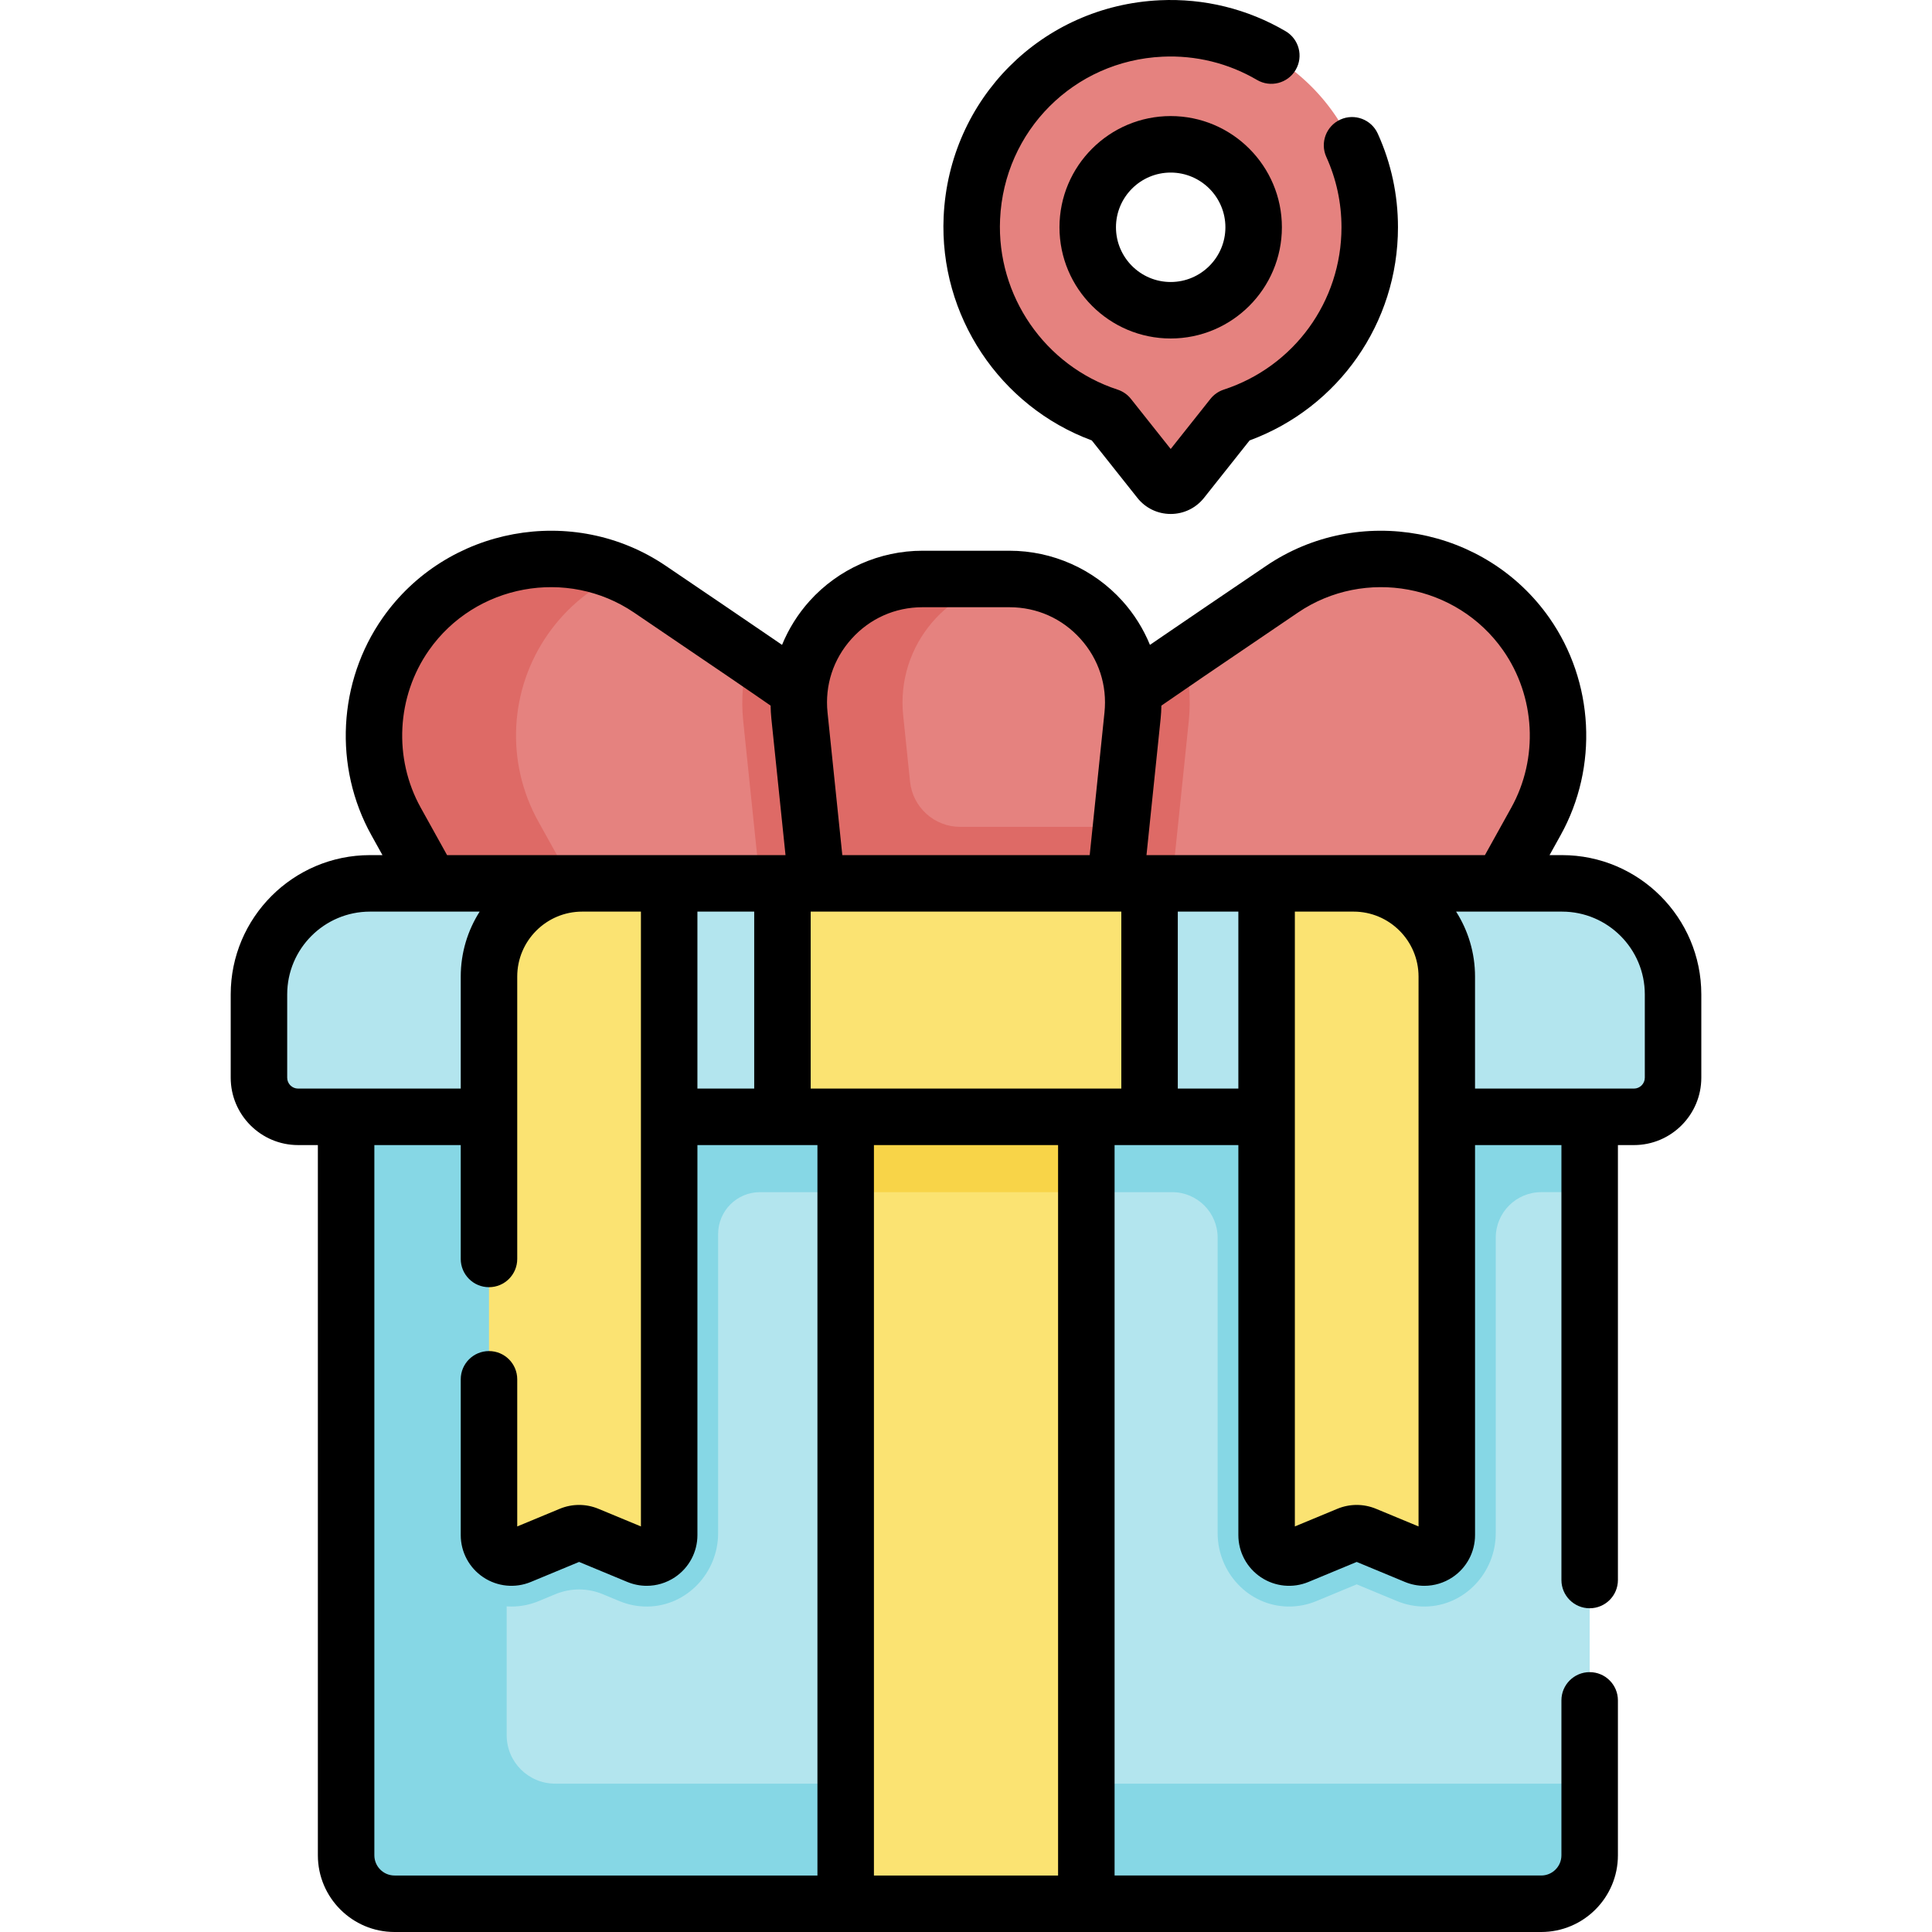 <svg id="Capa_1" enable-background="new 0 0 512.985 512.985" height="512" viewBox="0 0 512.985 512.985" width="512" xmlns="http://www.w3.org/2000/svg"><g><g><path d="m398.691 234.55 9.139-16.457c8.722-15.704 7.719-35.009-2.583-49.725-14.709-21.011-43.556-26.333-64.792-11.951-19.718 13.353-39.65 26.911-39.558 27.09l-61.259 35.655v58.766h135.754z" fill="#e5827f"/><path d="m212.088 183.507c.091-.179-19.841-13.737-39.558-27.09-21.236-14.382-50.084-9.06-64.792 11.951-10.302 14.716-11.305 34.02-2.583 49.725l9.139 16.457 32.576 55.436 101.327-47.9 1.199-31.693z" fill="#e5827f"/><path d="m249.396 210.393-37.308-26.886c.048-.094-5.37-3.839-13.36-9.294-1.496 5.582-1.988 11.445-1.381 17.303l4.646 44.836 3.582 25.882 42.622-20.148z" fill="#de6a66"/><path d="m311.018 236.096 4.62-44.579c.607-5.859.115-11.722-1.381-17.304-7.99 5.455-13.408 9.2-13.36 9.294l-61.259 35.655v58.766h66.837z" fill="#de6a66"/><path d="m296.098 234.55 4.62-44.58c2.009-19.38-13.194-36.24-32.678-36.24h-23.096c-19.484 0-34.687 16.86-32.678 36.24l4.62 44.58 4.998 36.118h70.29z" fill="#e5827f"/><path d="m254.96 219.55c-6.863 0-12.616-5.187-13.324-12.014l-1.821-17.566c-1.931-18.634 12.039-34.931 30.438-36.158-.736-.049-1.464-.082-2.214-.082h-23.096c-19.484 0-34.687 16.86-32.678 36.24l4.62 44.58 4.998 36.117h13.695 13.854 42.74l3.923-36.117 1.555-15z" fill="#de6a66"/><path d="m152.059 234.55-9.14-16.457c-8.722-15.704-7.719-35.009 2.583-49.725 5.118-7.311 11.95-12.731 19.576-16.074-20.118-8.86-44.292-2.566-57.341 16.074-10.302 14.716-11.305 34.021-2.583 49.725l9.139 16.457 32.576 55.436 29.555-13.972z" fill="#de6a66"/><g><path d="m422.087 492.623c0 7.104-5.759 12.862-12.862 12.862h-304.465c-7.104 0-12.862-5.759-12.862-12.862v-229.864h330.19v229.864z" fill="#b3e5ee"/><path d="m147.395 473.595c-7.104 0-12.862-5.759-12.862-12.862v-197.974h-42.635v229.864c0 7.104 5.758 12.862 12.862 12.862h304.465c7.104 0 12.862-5.758 12.862-12.862v-19.028z" fill="#86d7e5"/><path d="m397.151 262.759h-73.843-132.631-73.843-24.936v53.781h24.937v91.054c0 5.176 2.041 10.007 5.747 13.603 3.569 3.464 8.263 5.371 13.216 5.371 2.5-.001 4.946-.489 7.272-1.455l4.408-1.829c4.019-1.668 8.536-1.668 12.555 0l4.41 1.83c2.409.999 4.947 1.489 7.54 1.452 10.454-.147 18.694-9.024 18.694-19.479v-79.43c0-6.139 4.977-11.117 11.117-11.117h109.426c6.676 0 12.088 5.412 12.088 12.088v78.459c0 10.457 8.243 19.334 18.699 19.478 2.592.036 5.129-.453 7.537-1.453l10.687-4.434 10.687 4.435c2.409.999 4.947 1.489 7.54 1.452 10.454-.147 18.694-9.024 18.694-19.479v-78.459c0-6.676 5.412-12.088 12.088-12.088h12.848v-53.781h-24.937z" fill="#86d7e5"/><path d="m225.044 268.541h63.897v236.944h-63.897z" fill="#fbe372"/><path d="m225.044 268.541h63.897v48h-63.897z" fill="#f8d448"/><path d="m414.748 234.55h-109.52l-8.824 11.281s-79.507-.63-80.137 0-8.511-11.281-8.511-11.281h-109.519c-16.282 0-29.481 13.199-29.481 29.481v22.121c0 5.738 4.652 10.389 10.39 10.389h128.611l16.402-10.597h73.328l7.742 10.597h128.611c5.738 0 10.39-4.652 10.39-10.389v-22.121c-.001-16.282-13.2-29.481-29.482-29.481z" fill="#b3e5ee"/><g fill="#fbe372"><path d="m207.756 234.55h97.472v61.991h-97.472z"/><path d="m169.424 413.106-13.381-5.552c-1.464-.607-3.11-.607-4.574 0l-13.381 5.552c-3.929 1.63-8.253-1.257-8.253-5.511v-148.29c0-13.672 11.083-24.755 24.755-24.755h23.088v173.044c-.001 4.255-4.325 7.142-8.254 5.512z"/><path d="m344.561 413.106 13.381-5.552c1.464-.607 3.109-.607 4.573 0l13.381 5.552c3.929 1.63 8.253-1.257 8.253-5.511v-148.29c0-13.672-11.083-24.755-24.755-24.755h-23.088v173.044c.002 4.255 4.326 7.142 8.255 5.512z"/></g><g id="XMLID_291_"><g><path d="m363.692 60.351c0 23.45-15.28 43.32-36.43 50.23l-13.45 16.95c-1.52 1.92-4.42 1.92-5.94 0l-13.46-16.95c-21.88-7.15-37.48-28.19-36.36-52.71 1.24-27.33 22.95-49.05 50.28-50.31 30.33-1.4 55.36 22.77 55.36 52.79zm-30.82 0c0-12.17-9.87-22.03-22.03-22.03-12.17 0-22.03 9.86-22.03 22.03 0 12.16 9.86 22.02 22.03 22.02 12.16 0 22.03-9.86 22.03-22.02z" fill="#e5827f"/></g></g></g></g><g><path d="m414.748 227.05h-3.312l2.952-5.315c10.044-18.085 8.868-40.721-2.996-57.667-16.955-24.219-50.664-30.438-75.142-13.86-11.495 7.784-20.657 14.009-27.233 18.502-1.31.895-2.537 1.734-3.68 2.518-1.744-4.239-4.2-8.198-7.328-11.667-7.639-8.472-18.562-13.33-29.969-13.33h-23.096c-11.407 0-22.33 4.858-29.969 13.33-3.128 3.469-5.584 7.427-7.328 11.667-1.143-.784-2.371-1.624-3.68-2.518-6.576-4.493-15.738-10.718-27.233-18.502-24.479-16.578-58.187-10.36-75.141 13.859-11.865 16.947-13.041 39.583-2.997 57.668l2.952 5.315h-3.312c-20.391 0-36.98 16.59-36.98 36.98v22.12c0 9.864 8.025 17.89 17.89 17.89h5.252v188.582c0 11.228 9.135 20.362 20.362 20.362h304.465c11.228 0 20.362-9.135 20.362-20.362v-41.136c0-4.143-3.357-7.5-7.5-7.5s-7.5 3.357-7.5 7.5v41.136c0 2.957-2.405 5.362-5.362 5.362h-113.284v-193.943h32.867v103.554c0 4.509 2.238 8.695 5.988 11.199s8.475 2.967 12.639 1.24l12.794-5.31 12.795 5.31c1.665.69 3.419 1.031 5.165 1.031 2.621 0 5.223-.769 7.474-2.271 3.75-2.504 5.988-6.69 5.988-11.199v-103.554h22.937v115.484c0 4.143 3.357 7.5 7.5 7.5s7.5-3.357 7.5-7.5v-115.484h4.252c9.864 0 17.89-8.025 17.89-17.89v-22.12c-.001-20.391-16.591-36.981-36.982-36.981zm-70.088-64.422c17.734-12.011 42.158-7.506 54.443 10.043 8.596 12.278 9.448 28.679 2.171 41.781l-6.997 12.599h-89.863l3.763-36.307c.117-1.13.172-2.26.193-3.388 3.982-2.769 13.533-9.317 36.29-24.728zm-129.404 126.413v-46.99h82.473v46.99zm-30.079 0v-46.99h15.079v46.99zm59.768-127.81h23.096c7.272 0 13.959 2.975 18.829 8.375 4.869 5.4 7.139 12.357 6.389 19.591l-3.923 37.854h-65.686l-3.923-37.854c-.75-7.233 1.52-14.19 6.389-19.591 4.87-5.4 11.556-8.375 18.829-8.375zm-133.235 53.221c-7.277-13.103-6.425-29.503 2.172-41.782 12.284-17.548 36.707-22.052 54.442-10.042 22.758 15.411 32.309 21.959 36.289 24.728.021 1.128.076 2.258.193 3.388l3.763 36.307h-89.863zm-35.454 71.699v-22.12c0-12.12 9.86-21.98 21.98-21.98h16.049c.005 0 .01.001.015.001s.01-.001.016-.001h13.043c-3.176 4.994-5.024 10.911-5.024 17.255v29.735h-43.189c-1.594 0-2.89-1.296-2.89-2.89zm23.142 206.472v-188.582h22.937v30.233c0 4.143 3.357 7.5 7.5 7.5s7.5-3.357 7.5-7.5v-74.969c0-9.515 7.74-17.255 17.255-17.255h15.588v163.248l-11.261-4.673c-3.329-1.382-6.995-1.382-10.322.001l-11.26 4.672v-39.062c0-4.143-3.357-7.5-7.5-7.5s-7.5 3.357-7.5 7.5v41.358c0 4.509 2.238 8.695 5.987 11.199 3.75 2.504 8.474 2.97 12.642 1.239l12.793-5.309 12.794 5.31c1.665.69 3.419 1.031 5.165 1.031 2.621 0 5.223-.769 7.474-2.271 3.75-2.504 5.988-6.69 5.988-11.199v-103.553h31.867v193.944h-112.285c-2.957 0-5.362-2.405-5.362-5.362zm181.543 5.362h-48.896v-193.944h48.896zm31.788-208.944v-46.99h16.079v46.99zm63.922 116.257-11.261-4.673c-3.327-1.381-6.992-1.382-10.321 0l-11.261 4.673v-163.248h15.588c9.515 0 17.255 7.74 17.255 17.255zm60.078-119.147c0 1.594-1.296 2.89-2.89 2.89h-42.188v-29.735c0-6.344-1.849-12.261-5.024-17.255h12.043c.005 0 .01.001.016.001.005 0 .01-.001.015-.001h16.049c12.12 0 21.98 9.86 21.98 21.98v22.12z"/><path d="m289.89 116.943 12.104 15.252c2.154 2.716 5.378 4.273 8.845 4.274h.002c3.466 0 6.69-1.558 8.847-4.273l12.103-15.251c23.662-8.739 39.398-31.196 39.398-56.598 0-8.644-1.804-17.009-5.361-24.864-1.708-3.772-6.153-5.445-9.926-3.738-3.773 1.709-5.447 6.152-3.738 9.926 2.671 5.898 4.025 12.183 4.025 18.677 0 19.672-12.559 36.993-31.251 43.103-1.397.457-2.631 1.314-3.545 2.467l-10.552 13.297-10.552-13.297c-.914-1.152-2.147-2.01-3.545-2.467-19.3-6.308-32.131-24.91-31.203-45.236 1.074-23.521 19.62-42.078 43.141-43.164 8.821-.412 17.505 1.727 25.079 6.174 3.571 2.095 8.167.902 10.266-2.67 2.097-3.572.901-8.168-2.67-10.266-10.085-5.922-21.624-8.764-33.367-8.223-31.312 1.445-56.003 26.15-57.433 57.465-1.198 26.259 14.876 50.356 39.333 59.412z"/><path d="m310.84 30.818c-16.282 0-29.528 13.247-29.528 29.529s13.246 29.528 29.528 29.528 29.529-13.246 29.529-29.528-13.247-29.529-29.529-29.529zm0 44.058c-8.011 0-14.528-6.518-14.528-14.528 0-8.012 6.518-14.529 14.528-14.529 8.012 0 14.529 6.518 14.529 14.529 0 8.01-6.517 14.528-14.529 14.528z"/></g></g></svg>